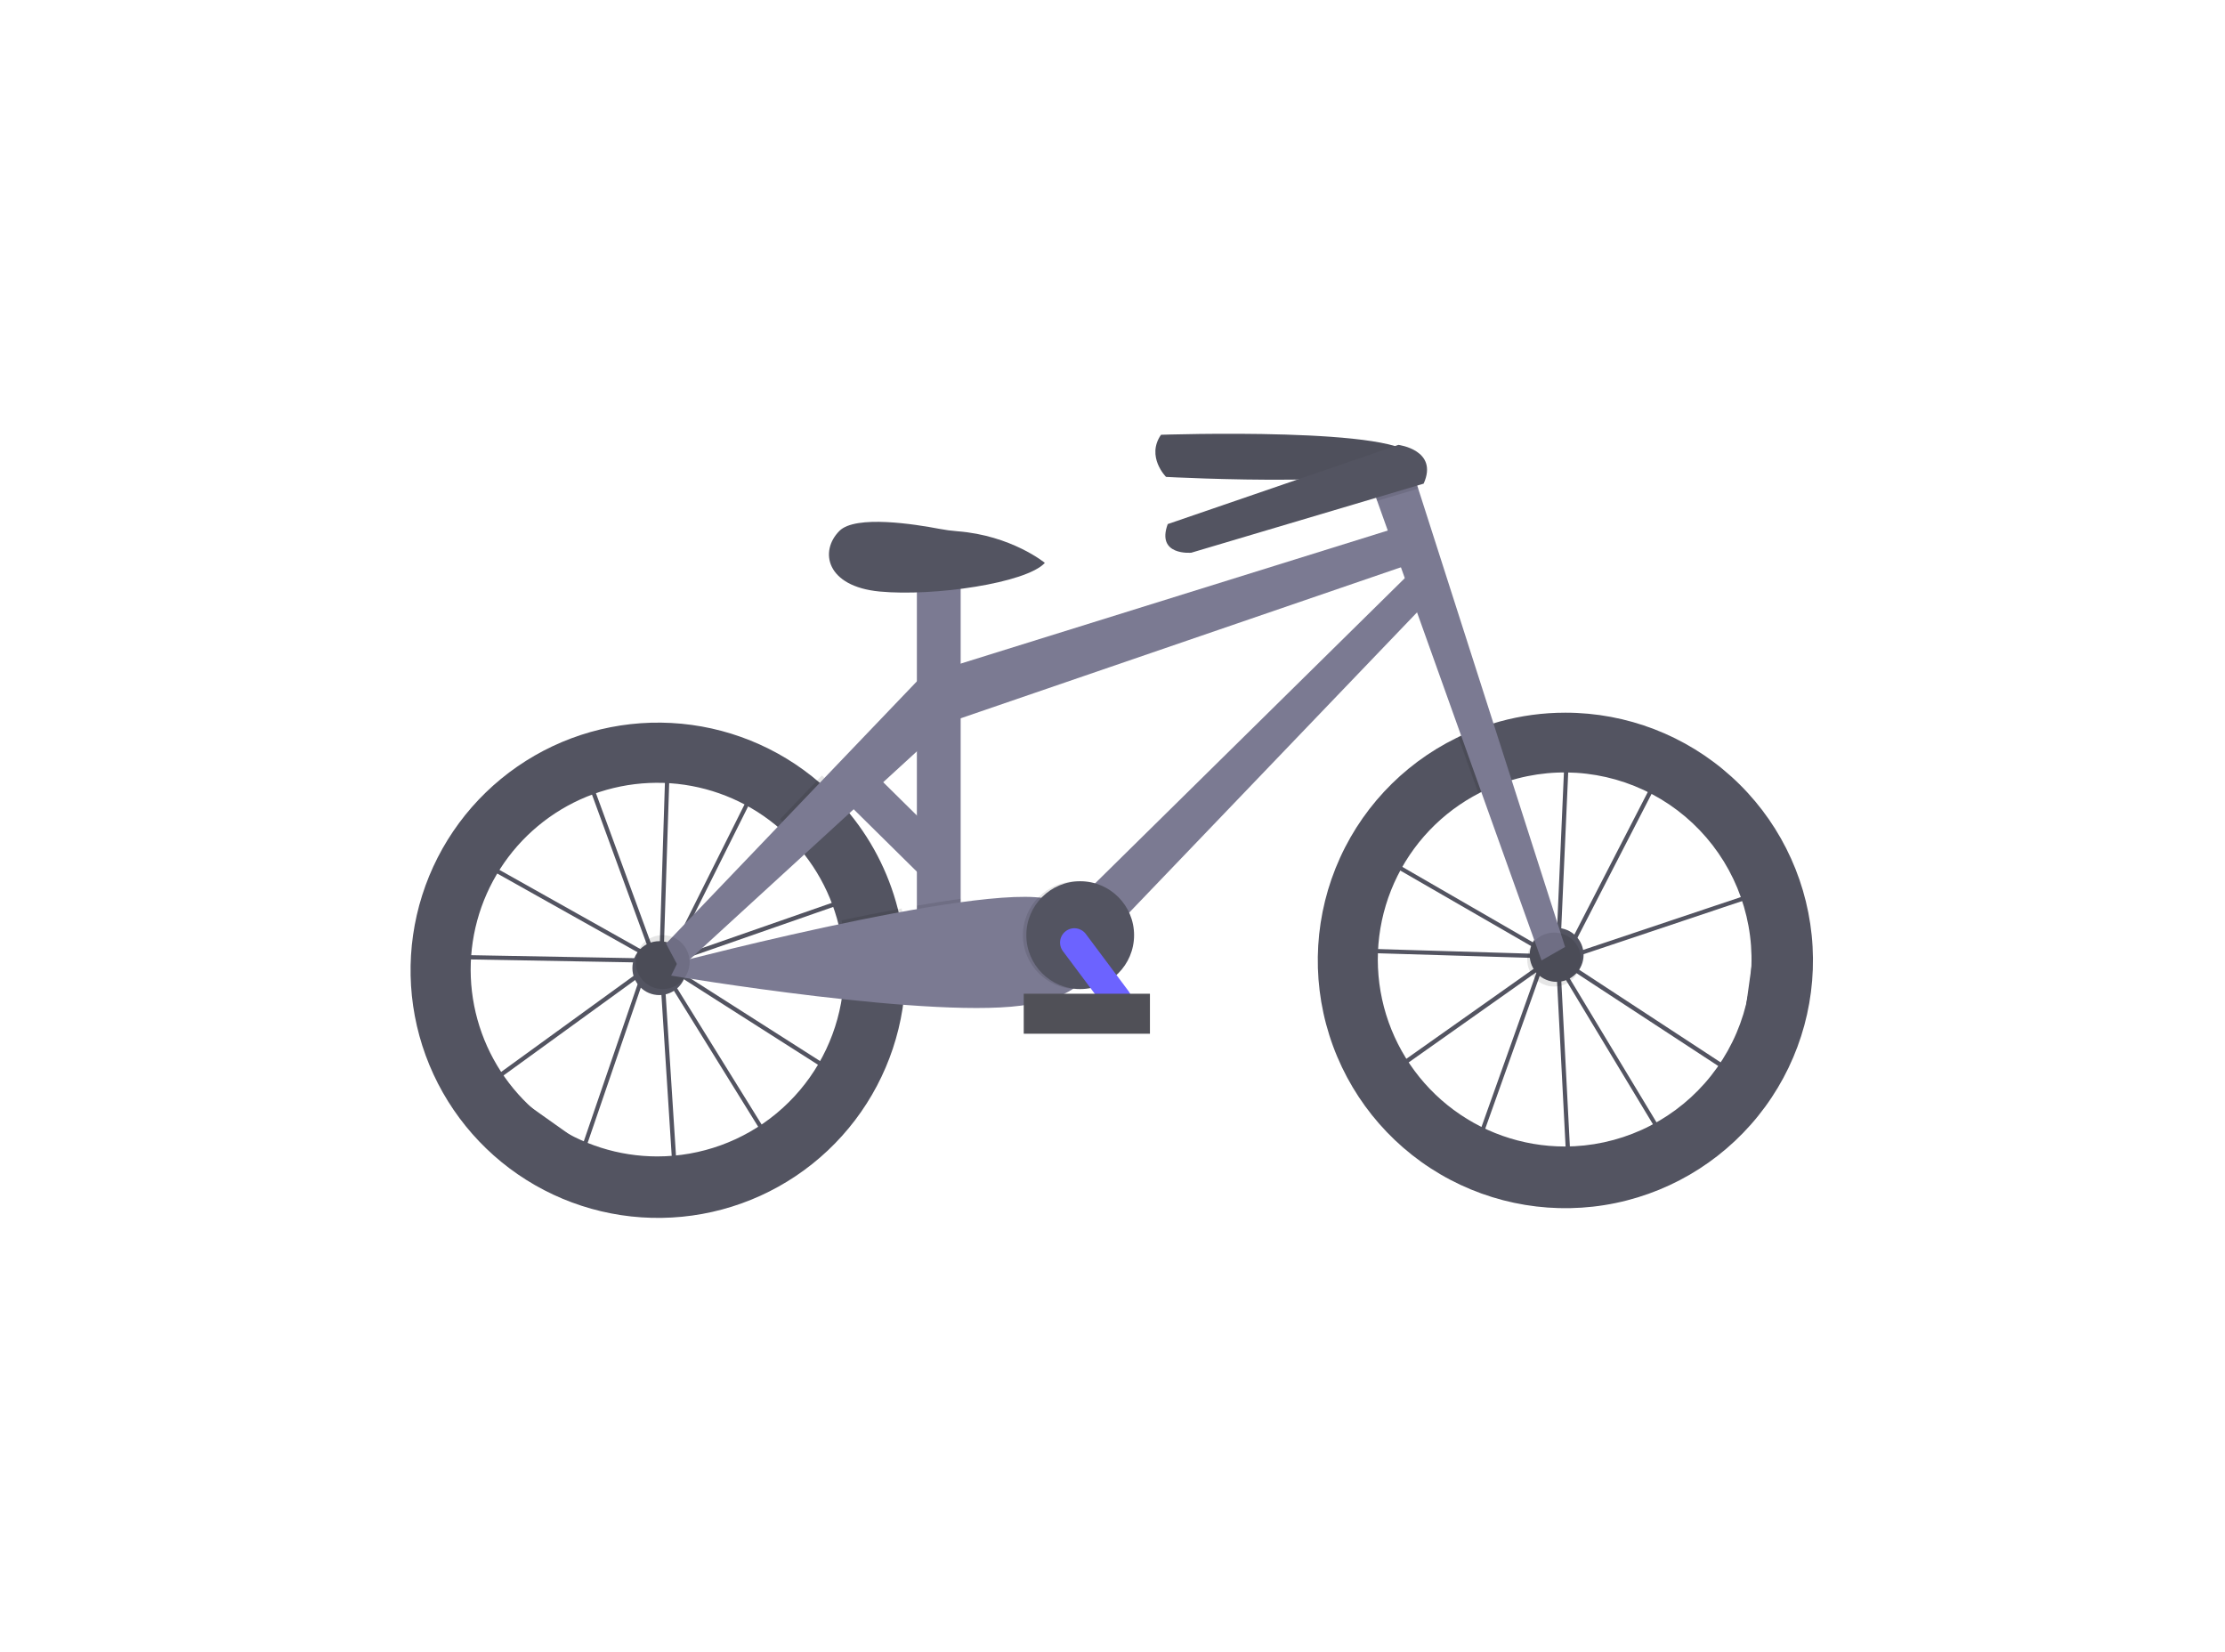 <svg width="672" height="499" viewBox="0 0 672 499" fill="none" xmlns="http://www.w3.org/2000/svg">
<g id="bike_man" clip-path="url(#clip0)">
<g id="right_wheel">
<path id="wheelright" d="M473.211 353.382L469.993 291.104L469.912 290.97L465.879 292.319L446.742 346.002L417.614 324.795L464.842 291.416L464.888 291.283L465.156 291.191L468.201 289.035L419.466 260.908L407.279 273.983L409.034 286.401L465.435 288.092L465.42 289.364L407.951 287.634L405.962 273.553L422.63 255.67L447.579 227.258L448.002 228.452L453.282 222.794L472.641 226.508L472.65 225.739L473.921 225.792L473.909 226.752L502.663 232.265L475.116 285.744L471.161 288.537L471.157 288.855L471.153 289.211L533.555 268.306L525.473 326.192L473.153 291.944L471.311 290.879L501.791 341.403L473.211 353.382ZM471.401 293.384L474.41 351.514L499.988 340.777L471.401 293.384ZM419.825 324.822L446.144 343.98L464.13 293.506L419.825 324.822ZM472.553 290.08L473.872 290.84L524.521 324.006L532.039 270.143L472.553 290.08ZM468.098 285.448L469.661 288.042L469.943 287.842L472.581 227.779L453.729 224.154L448.475 229.812L468.098 285.448ZM420.506 260.043L467.726 287.319L466.916 285.955L447.522 230.874L423.572 256.571L420.506 260.043ZM473.868 228.023L471.244 286.917L474.141 284.867L500.765 233.176L473.868 228.023Z" fill="#535461"/>
<path id="wheelout" d="M472.816 215.226C466.073 215.218 459.36 216.125 452.86 217.921C449.508 218.846 446.225 220.008 443.037 221.398C426.055 228.764 412.406 242.17 404.731 259.023C397.056 275.876 395.901 294.978 401.489 312.634C407.077 330.289 419.011 345.244 434.983 354.605C450.954 363.966 469.828 367.067 487.953 363.31C506.078 359.552 522.165 349.202 533.104 334.262C544.043 319.322 549.055 300.854 547.171 282.43C545.287 264.007 536.641 246.937 522.905 234.523C509.169 222.109 491.319 215.233 472.81 215.226H472.816ZM472.562 346.234C459.676 346.229 447.181 341.814 437.149 333.722C427.118 325.63 420.155 314.348 417.417 301.751C414.679 289.153 416.33 275.997 422.097 264.468C427.864 252.938 437.398 243.73 449.118 238.371C452.099 237.006 455.194 235.906 458.368 235.084C466.127 233.069 474.226 232.731 482.126 234.091C490.026 235.452 497.546 238.48 504.185 242.974C510.824 247.469 516.43 253.326 520.631 260.157C524.831 266.989 527.529 274.636 528.546 282.592C529.562 290.548 528.873 298.629 526.525 306.297C524.177 313.966 520.224 321.046 514.928 327.067C509.632 333.088 503.116 337.911 495.812 341.216C488.508 344.521 480.584 346.232 472.568 346.234H472.562Z" fill="#535461"/>
<path id="dot" d="M470.139 296.512C474.634 296.512 478.277 292.866 478.277 288.369C478.277 283.871 474.634 280.226 470.139 280.226C465.644 280.226 462 283.871 462 288.369C462 292.866 465.644 296.512 470.139 296.512Z" fill="#535461"/>
</g>
<g id="left_wheel">
<path id="wheelleft" d="M203.223 354.573L199.239 292.314L199.157 292.18L195.141 293.579L176.666 347.517L147.281 326.673L194.087 292.721L194.131 292.587L194.398 292.492L197.416 290.299L148.342 262.767L136.322 275.989L138.228 288.385L194.659 289.415V290.686L137.173 289.657L135 275.583L151.455 257.491L176.075 228.758L176.513 229.947L181.723 224.226L201.075 227.696V226.927L202.346 226.965V227.925L231.165 233.087L204.297 286.872L200.377 289.714V290.032V290.388L262.513 268.724L255.137 326.704L202.403 293.096L200.548 292.053L231.642 342.196L203.223 354.573ZM200.682 294.602L204.398 352.691L229.844 341.643L200.682 294.602ZM149.486 326.66L176.037 345.495L193.407 294.806L149.486 326.66ZM201.787 291.278L203.115 292.021L254.165 324.568L261.026 270.618L201.787 291.278ZM197.276 286.701L198.871 289.275L199.15 289.072L201.056 228.98L182.161 225.599L176.977 231.32L197.276 286.701ZM149.359 261.871L196.908 288.57L196.082 287.216L176.018 232.375L152.389 258.356L149.359 261.871ZM202.346 229.203L200.44 288.144L203.312 286.059L229.304 234.047L202.346 229.203Z" fill="#535461"/>
<path id="Vector" d="M271.663 276.542C269.115 265.215 263.956 254.64 256.599 245.661C253.868 242.324 250.856 239.227 247.596 236.405C235.063 225.579 219.292 219.222 202.758 218.333C186.224 217.445 169.863 222.074 156.243 231.494C142.623 240.915 132.514 254.594 127.504 270.384C122.494 286.174 122.865 303.182 128.561 318.738C134.256 334.294 144.952 347.517 158.971 356.333C172.989 365.15 189.537 369.059 206.016 367.448C222.496 365.837 237.974 358.797 250.022 347.433C262.07 336.069 270.006 321.023 272.584 304.659C273.184 300.806 273.486 296.912 273.486 293.013C273.491 287.472 272.879 281.948 271.663 276.542ZM198.478 349.233C186.894 349.221 175.595 345.639 166.118 338.976C156.64 332.312 149.444 322.89 145.507 311.99C141.57 301.09 141.084 289.241 144.115 278.055C147.146 266.869 153.546 256.888 162.446 249.469C171.346 242.051 182.314 237.555 193.857 236.593C205.401 235.632 216.961 238.25 226.965 244.093C236.968 249.936 244.931 258.72 249.769 269.251C254.608 279.781 256.087 291.547 254.007 302.949C251.624 315.944 244.763 327.692 234.617 336.149C224.471 344.606 211.683 349.236 198.478 349.233V349.233Z" fill="#535461"/>
<path id="Vector_2" d="M199.139 300.512C203.634 300.512 207.277 296.866 207.277 292.369C207.277 287.871 203.634 284.226 199.139 284.226C194.644 284.226 191 287.871 191 292.369C191 296.866 194.644 300.512 199.139 300.512Z" fill="#535461"/>
</g>
<g id="man _on_bike">
<path id="Vector_3" d="M289.576 258.766L262.443 231.976L253.964 240.572L281.097 267.363L289.576 258.766Z" fill="#7B7A92"/>
<path id="Vector_4" d="M350.651 131.302C350.651 131.302 425.399 128.759 426.924 138.428C428.448 148.097 352.176 144.022 352.176 144.022C352.176 144.022 346.077 137.913 350.651 131.302Z" fill="#535461"/>
<path id="Vector_5" opacity="0.05" d="M350.651 131.302C350.651 131.302 425.399 128.759 426.924 138.428C428.448 148.097 352.176 144.022 352.176 144.022C352.176 144.022 346.077 137.913 350.651 131.302Z" fill="black"/>
<path id="Vector_6" d="M290.141 169.971H276.92V284.953H290.141V169.971Z" fill="#7B7A92"/>
<path id="Vector_7" d="M289.15 160.436C287.295 160.292 285.45 160.044 283.623 159.692C276.456 158.319 258.387 155.439 253.526 160.327C247.427 166.43 249.46 177.116 265.731 178.642C282.002 180.167 309.97 176.099 315.567 169.99C315.567 169.964 305.446 161.688 289.15 160.436Z" fill="#535461"/>
<path id="Vector_8" d="M286.583 201.514L425.405 158.268L429.98 168.954L287.6 217.793L286.583 201.514Z" fill="#7B7A92"/>
<path id="Vector_9" d="M327.772 269.691L427.947 170.988L433.538 179.125L337.938 278.845L327.772 269.691Z" fill="#7B7A92"/>
<path id="Vector_10" opacity="0.1" d="M455.698 236.127C452.524 236.948 449.429 238.048 446.448 239.413L440.374 222.434C443.562 221.044 446.844 219.882 450.196 218.957L455.698 236.127Z" fill="black"/>
<path id="Vector_11" d="M472.694 285.971L465.578 290.039L415.932 151.25L413.709 145.039L425.405 138.422L428.334 147.563L472.694 285.971Z" fill="#7B7A92"/>
<path id="Vector_12" opacity="0.1" d="M428.334 147.563L415.932 151.25L413.709 145.039L425.405 138.422L428.334 147.563Z" fill="black"/>
<path id="Vector_13" d="M352.684 158.268L422.349 134.353C422.349 134.353 434.554 135.879 429.973 146.056L359.806 166.913C359.806 166.913 349.133 167.93 352.684 158.268Z" fill="#535461"/>
<path id="Vector_14" opacity="0.1" d="M274.124 290.802C274.124 294.701 273.822 298.595 273.222 302.448C267.123 302.009 260.82 301.373 254.645 300.738C256.017 293.179 255.846 285.42 254.143 277.929C260.159 276.658 266.303 275.444 272.301 274.344C273.516 279.745 274.128 285.265 274.124 290.802V290.802Z" fill="black"/>
<path id="Vector_15" opacity="0.1" d="M290.141 271.426V284.947H276.92V273.505C281.494 272.71 285.942 272.005 290.141 271.426Z" fill="black"/>
<path id="Vector_16" d="M204.713 290.567C204.713 290.567 311.501 262.596 320.142 273.27C328.783 283.943 337.938 298.195 311.012 303.28C284.086 308.366 202.699 294.629 202.699 294.629L204.713 290.567Z" fill="#7B7A92"/>
<path id="Vector_17" opacity="0.1" d="M257.237 243.45L243.666 255.877C241.263 252.79 238.546 249.961 235.559 247.435L248.228 234.194C251.49 237.016 254.504 240.113 257.237 243.45V243.45Z" fill="black"/>
<path id="Vector_18" d="M201.155 284.953L280.986 201.514L283.534 220.845L205.221 292.582L201.155 284.953Z" fill="#7B7A92"/>
<path id="Vector_19" opacity="0.1" d="M200.139 298.691C204.634 298.691 208.277 295.045 208.277 290.548C208.277 286.05 204.634 282.404 200.139 282.404C195.644 282.404 192 286.05 192 290.548C192 295.045 195.644 298.691 200.139 298.691Z" fill="black"/>
<path id="Vector_20" opacity="0.1" d="M469.39 297.928C473.885 297.928 477.529 294.282 477.529 289.785C477.529 285.287 473.885 281.642 469.39 281.642C464.895 281.642 461.251 285.287 461.251 289.785C461.251 294.282 464.895 297.928 469.39 297.928Z" fill="black"/>
<path id="Vector_21" opacity="0.1" d="M325.225 298.691C334.211 298.691 341.496 291.402 341.496 282.411C341.496 273.42 334.211 266.131 325.225 266.131C316.238 266.131 308.954 273.42 308.954 282.411C308.954 291.402 316.238 298.691 325.225 298.691Z" fill="black"/>
<path id="Vector_22" d="M326.248 298.691C335.234 298.691 342.519 291.402 342.519 282.411C342.519 273.42 335.234 266.131 326.248 266.131C317.261 266.131 309.976 273.42 309.976 282.411C309.976 291.402 317.261 298.691 326.248 298.691Z" fill="#535461"/>
<path id="Vector_23" d="M321.903 281.188L321.898 281.192C319.987 282.621 319.597 285.33 321.026 287.242L333.94 304.52C335.369 306.432 338.076 306.823 339.987 305.393L339.992 305.389C341.903 303.96 342.293 301.251 340.864 299.339L327.95 282.061C326.521 280.149 323.814 279.758 321.903 281.188Z" fill="#6C63FF"/>
<path id="Vector_24" d="M347.309 300.102H309.189V312.18H347.309V300.102Z" fill="#505057"/>
</g>
</g>
<defs>
<clipPath id="clip0">
<rect width="672" height="499" fill="white"/>
</clipPath>
</defs>
</svg>
